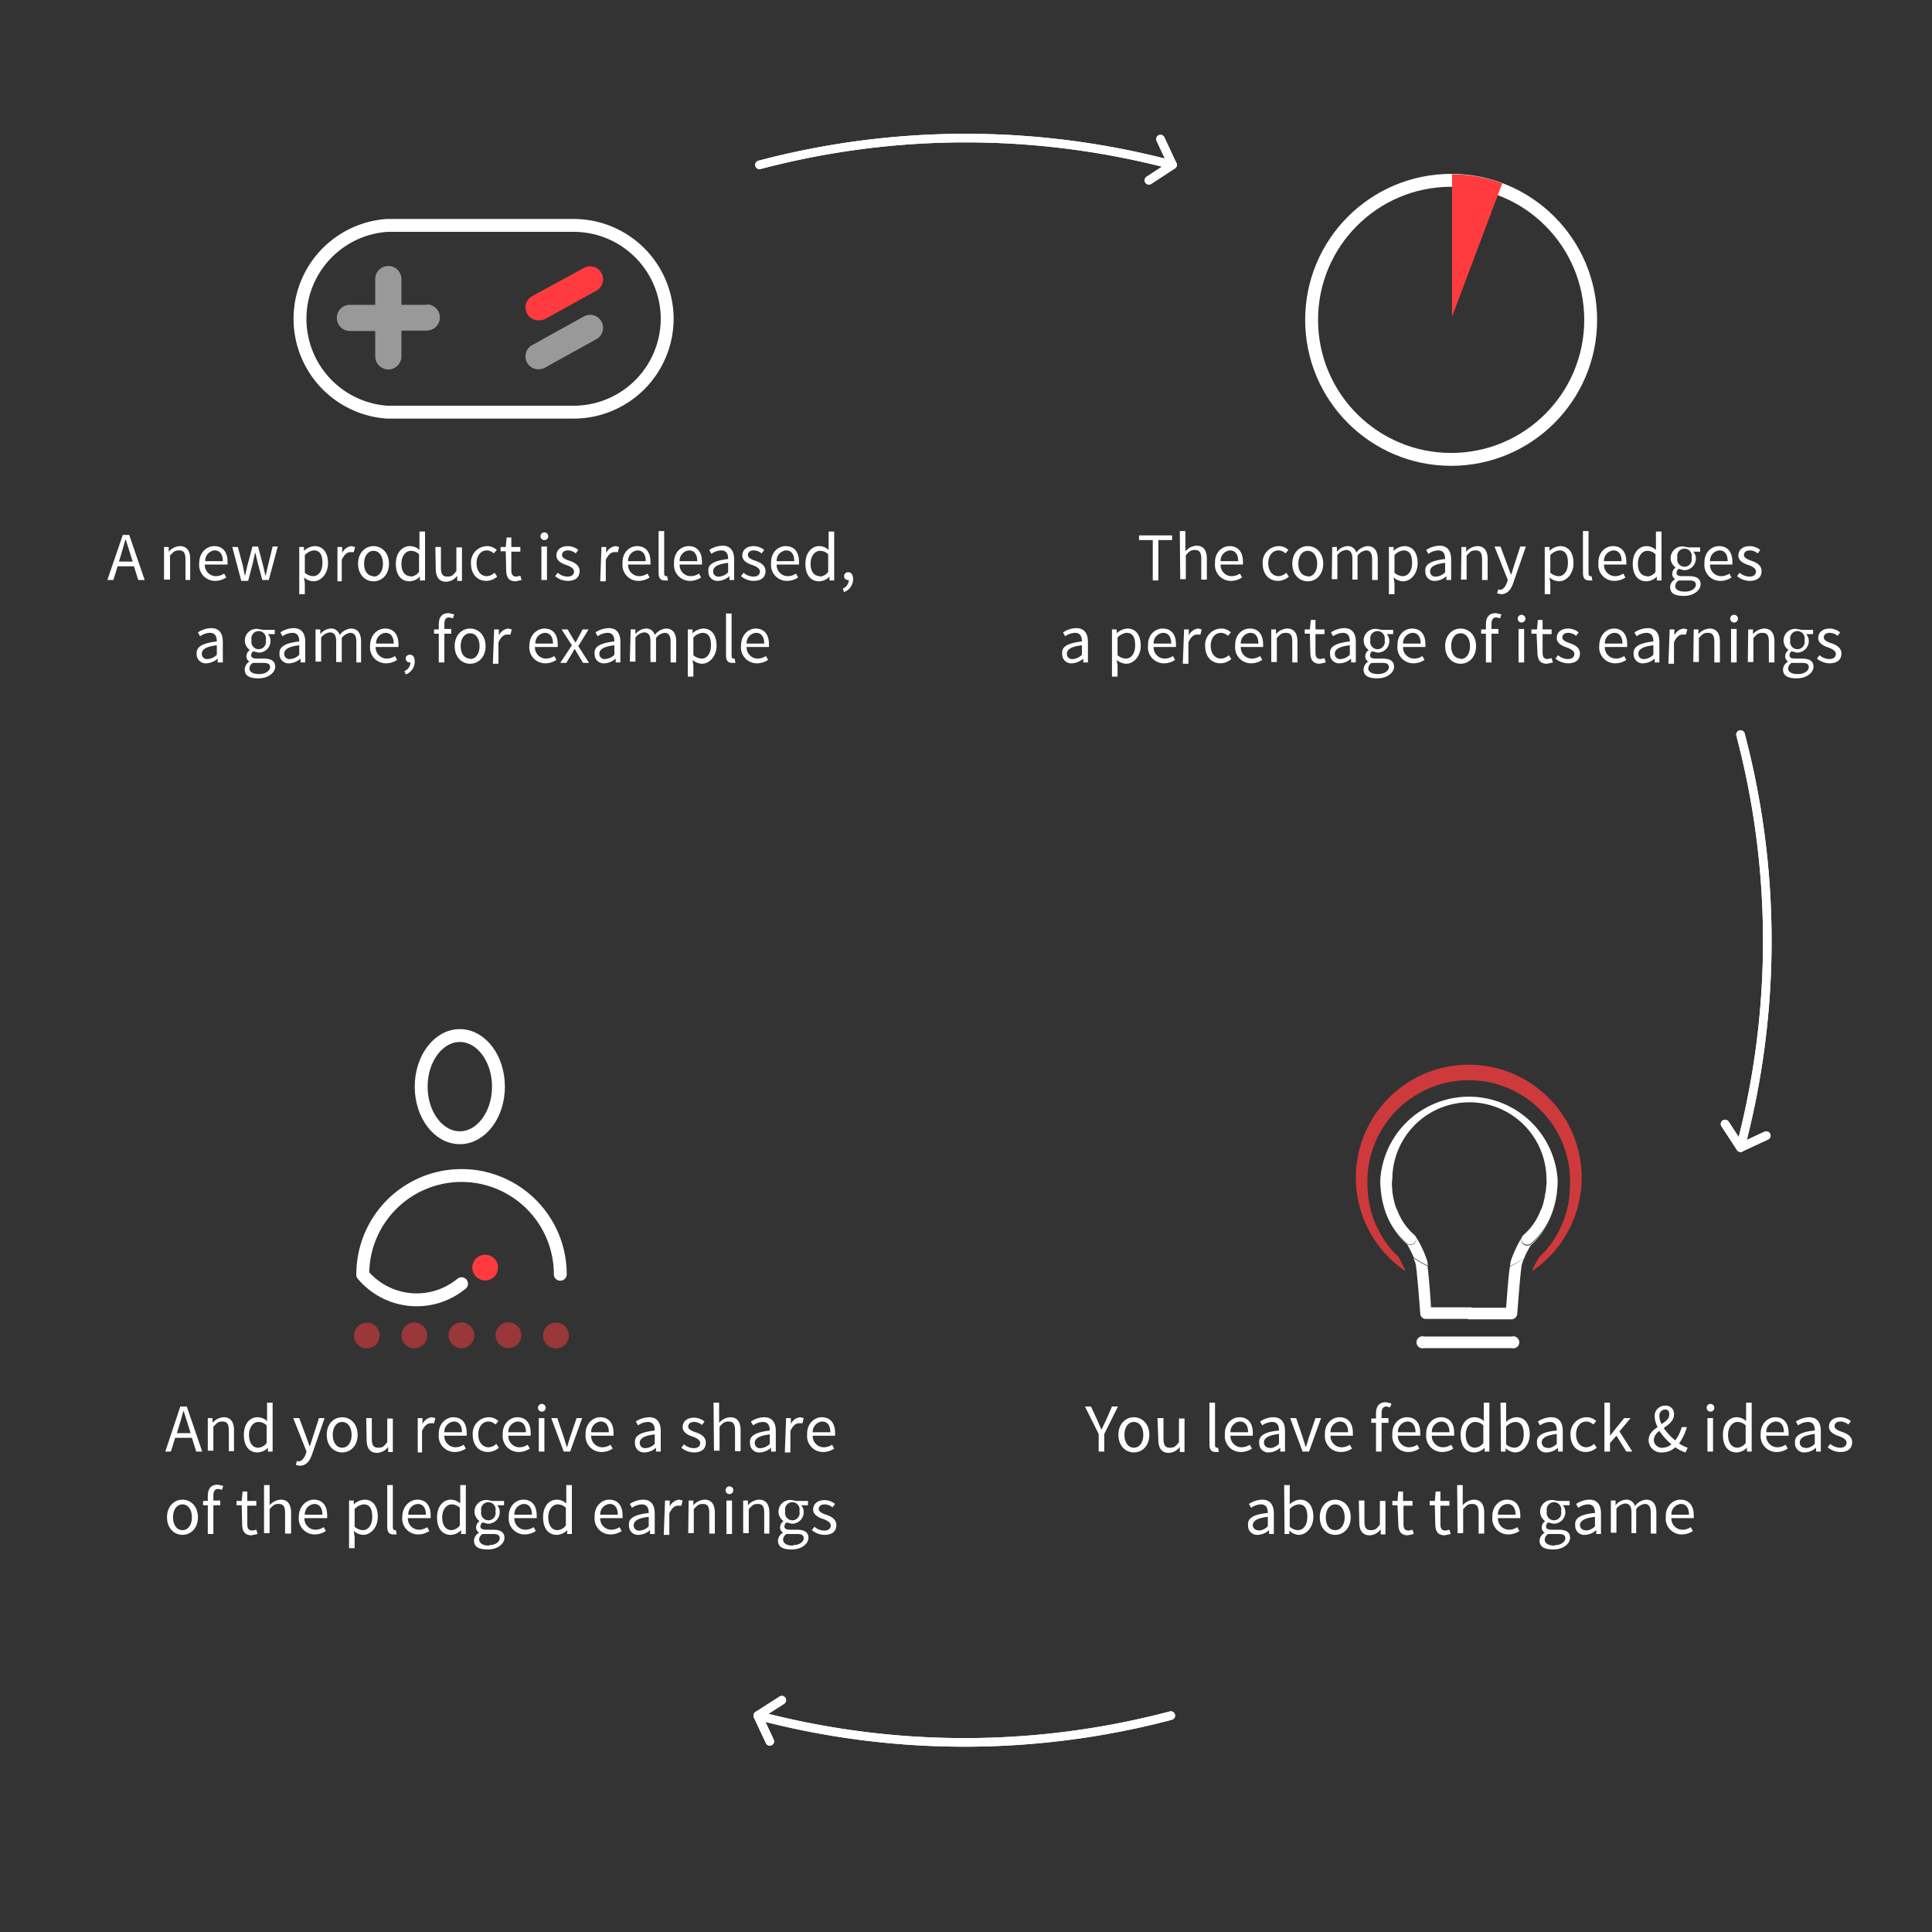 <svg xmlns="http://www.w3.org/2000/svg" viewBox="0 0 450 450"><rect x="0" y="0" width="450" height="450" fill="#333333" stroke="none"/><defs><style>.a,.b,.f,.i,.j{fill:none;stroke:#fff;}.a,.b,.i{stroke-miterlimit:10;}.a,.f{stroke-width:2px;}.b,.i,.j{stroke-width:3px;}.c,.g{fill:#ff3b3f;}.d,.h{opacity:0.5;}.e,.h{fill:#fff;}.f,.i,.j{stroke-linecap:round;}.f,.j{stroke-linejoin:round;}.g{opacity:0.76;}</style></defs><title>how_it_works_new</title><path class="a" d="M155.4,74.2A21.8,21.8,0,0,1,133.7,96H90.2a21.8,21.8,0,0,1,0-43.5h43.5A21.8,21.8,0,0,1,155.4,74.2Z"/><path class="a" d="M155.4,74.2A21.8,21.8,0,0,1,133.7,96H90.2a21.8,21.8,0,0,1,0-43.5h43.5A21.8,21.8,0,0,1,155.4,74.2Z"/><path class="a" d="M155.4,74.2A21.8,21.8,0,0,1,133.7,96H90.2a21.8,21.8,0,0,1,0-43.5h43.5A21.8,21.8,0,0,1,155.4,74.2Z"/><path class="b" d="M155.4,74.2A21.8,21.8,0,0,1,133.7,96H90.2a21.8,21.8,0,0,1,0-43.5h43.5A21.8,21.8,0,0,1,155.4,74.2Z"/><path class="c" d="M125.6,74.6a3,3,0,0,1-1.5-5.7L136,62.4a3,3,0,0,1,2.9,5.3L127,74.3A3,3,0,0,1,125.6,74.6Z"/><g class="d"><path class="e" d="M125.6,86a3,3,0,0,1-1.5-5.7L136,73.7a3,3,0,0,1,2.9,5.3L127,85.6A3,3,0,0,1,125.6,86Z"/></g><path class="e" d="M31.2,131.9H27.4l-1,3.2H25l3.6-10.5h1.5l3.6,10.5H32.2Zm-.3-1.1-.5-1.6c-.4-1.2-.7-2.3-1.1-3.5h-.1c-.3,1.2-.7,2.4-1,3.5l-.5,1.6Z"/><path class="e" d="M38.2,127.4h1.1v1.1h0a3.7,3.7,0,0,1,2.6-1.3c1.6,0,2.4,1.1,2.4,3v4.9H43.2v-4.8c0-1.5-.4-2.1-1.5-2.1s-1.3.4-2.1,1.2v5.6H38.2Z"/><path class="e" d="M49.9,127.2c2,0,3.1,1.4,3.1,3.6a4.6,4.6,0,0,1,0,.7H47.7a2.6,2.6,0,0,0,2.6,2.7,3.5,3.5,0,0,0,1.9-.6l.5.9a4.6,4.6,0,0,1-2.6.8,3.7,3.7,0,0,1-3.7-4.1C46.4,128.7,48.1,127.2,49.9,127.2Zm2,3.5c0-1.6-.7-2.5-1.9-2.5a2.4,2.4,0,0,0-2.2,2.5Z"/><path class="e" d="M54.1,127.4h1.3l1.2,4.5L57,134h.1l.5-2.2,1.2-4.5h1.3l1.2,4.5.5,2.2h.1l.5-2.2,1.1-4.5h1.2l-2.1,7.8H61.1L60,131l-.5-2.2h-.1c-.2.8-.3,1.5-.5,2.3l-1.1,4.2H56.2Z"/><path class="e" d="M71,135.8v2.6H69.7V127.4h1.1v.9h0a4,4,0,0,1,2.5-1.1c2,0,3.1,1.6,3.1,4s-1.6,4.2-3.4,4.2a3.6,3.6,0,0,1-2.2-.9Zm1.9-1.6c1.3,0,2.2-1.2,2.2-3.1s-.6-2.9-2-2.9a3.3,3.3,0,0,0-2.1,1.1v4.1A3.1,3.1,0,0,0,72.9,134.2Z"/><path class="e" d="M78.6,127.4h1.1v1.4h0a2.7,2.7,0,0,1,2.2-1.6l.8.2-.3,1.2h-.8c-.7,0-1.4.5-2,1.8v5H78.6Z"/><path class="e" d="M87,127.2c1.9,0,3.6,1.5,3.6,4.1s-1.7,4.1-3.6,4.1-3.6-1.5-3.6-4.1S85.1,127.2,87,127.2Zm0,7.1c1.3,0,2.2-1.2,2.2-3s-.9-3-2.2-3-2.2,1.2-2.2,3S85.7,134.2,87,134.2Z"/><path class="e" d="M95.5,127.2a3.2,3.2,0,0,1,2.2.9v-4.3h1.3v11.4H97.8v-.9h0a3.5,3.5,0,0,1-2.4,1.1c-2,0-3.2-1.5-3.2-4.1S93.7,127.2,95.5,127.2Zm.1,7.1a2.6,2.6,0,0,0,2-1.1v-4.1a2.7,2.7,0,0,0-1.9-.8c-1.2,0-2.2,1.2-2.2,3S94.3,134.2,95.6,134.2Z"/><path class="e" d="M101.4,127.4h1.3v4.8c0,1.5.4,2.1,1.5,2.1s1.4-.4,2.1-1.3v-5.5h1.3v7.8h-1.1v-1.2h0a3.3,3.3,0,0,1-2.6,1.4c-1.6,0-2.4-1.1-2.4-3Z"/><path class="e" d="M113.4,127.2a3.2,3.2,0,0,1,2.3.9l-.7.8a2.4,2.4,0,0,0-1.6-.7c-1.4,0-2.4,1.2-2.4,3s1,3,2.4,3a2.8,2.8,0,0,0,1.8-.8l.6.9a3.9,3.9,0,0,1-2.5,1c-2.1,0-3.6-1.5-3.6-4.1A3.8,3.8,0,0,1,113.4,127.2Z"/><path class="e" d="M117.8,128.4h-1.2v-1h1.2l.2-2.2h1.1v2.2h2.1v1.1h-2.1v4.3c0,1,.3,1.5,1.2,1.5l.9-.2.3,1-1.4.3c-1.7,0-2.2-1.1-2.2-2.6Z"/><path class="e" d="M125.9,124.9a.9.9,0,0,1,1.8,0,.9.9,0,0,1-1.8,0Zm.2,2.4h1.3v7.8h-1.3Z"/><path class="e" d="M129.9,133.4a3.5,3.5,0,0,0,2.3.9c1,0,1.5-.5,1.5-1.2s-.9-1.2-1.8-1.5-2.3-.9-2.3-2.2,1-2.2,2.7-2.2a3.9,3.9,0,0,1,2.4.9l-.6.8a2.9,2.9,0,0,0-1.8-.7c-1,0-1.4.5-1.4,1.1s.8,1,1.7,1.3,2.4.9,2.4,2.4-1,2.3-2.8,2.3a4.7,4.7,0,0,1-2.9-1.1Z"/><path class="e" d="M140.1,127.4h1.1v1.4h0a2.7,2.7,0,0,1,2.2-1.6l.8.2-.3,1.2h-.8c-.7,0-1.4.5-2,1.8v5h-1.3Z"/><path class="e" d="M148.4,127.2c2,0,3.1,1.4,3.1,3.6a4.6,4.6,0,0,1,0,.7h-5.2a2.6,2.6,0,0,0,2.6,2.7,3.5,3.5,0,0,0,1.9-.6l.5.9a4.6,4.6,0,0,1-2.6.8,3.7,3.7,0,0,1-3.7-4.1C144.9,128.7,146.6,127.2,148.4,127.2Zm2,3.5c0-1.6-.7-2.5-1.9-2.5a2.4,2.4,0,0,0-2.2,2.5Z"/><path class="e" d="M153.4,123.7h1.3v9.9c0,.4.2.6.4.6h.3l.2,1h-.8c-1,0-1.4-.6-1.4-1.8Z"/><path class="e" d="M160.4,127.2c2,0,3.1,1.4,3.1,3.6a4.6,4.6,0,0,1,0,.7h-5.2a2.6,2.6,0,0,0,2.6,2.7,3.5,3.5,0,0,0,1.9-.6l.5.9a4.6,4.6,0,0,1-2.6.8,3.7,3.7,0,0,1-3.7-4.1C156.9,128.7,158.6,127.2,160.4,127.2Zm2,3.5c0-1.6-.7-2.5-1.9-2.5a2.4,2.4,0,0,0-2.2,2.5Z"/><path class="e" d="M169.6,130.2c0-1-.3-2-1.6-2a4.2,4.2,0,0,0-2.3.8l-.5-.9a5.8,5.8,0,0,1,3.1-1c1.9,0,2.7,1.3,2.7,3.2v4.8h-1.1v-.9h0a4.2,4.2,0,0,1-2.6,1.1,2.1,2.1,0,0,1-2.3-2.2C164.8,131.4,166.3,130.6,169.6,130.2Zm-2.1,4.1a3.2,3.2,0,0,0,2.1-1v-2.2c-2.6.3-3.5,1-3.5,2A1.2,1.2,0,0,0,167.5,134.3Z"/><path class="e" d="M173.2,133.4a3.5,3.5,0,0,0,2.3.9c1,0,1.5-.5,1.5-1.2s-.9-1.2-1.8-1.5-2.3-.9-2.3-2.2,1-2.2,2.7-2.2a3.9,3.9,0,0,1,2.4.9l-.6.8a2.9,2.9,0,0,0-1.8-.7c-1,0-1.4.5-1.4,1.1s.8,1,1.7,1.3,2.4.9,2.4,2.4-1,2.3-2.8,2.3a4.7,4.7,0,0,1-2.9-1.1Z"/><path class="e" d="M183,127.2c2,0,3.1,1.4,3.1,3.6a4.6,4.6,0,0,1,0,.7h-5.2a2.6,2.6,0,0,0,2.6,2.7,3.5,3.5,0,0,0,1.9-.6l.5.9a4.6,4.6,0,0,1-2.6.8,3.7,3.7,0,0,1-3.7-4.1C179.5,128.7,181.2,127.2,183,127.2Zm2,3.5c0-1.6-.7-2.5-1.9-2.5a2.4,2.4,0,0,0-2.2,2.5Z"/><path class="e" d="M190.8,127.2a3.2,3.2,0,0,1,2.2.9v-4.3h1.3v11.4h-1.1v-.9h0a3.5,3.5,0,0,1-2.4,1.1c-2,0-3.2-1.5-3.2-4.1S189.1,127.2,190.8,127.2Zm.1,7.1a2.6,2.6,0,0,0,2-1.1v-4.1a2.7,2.7,0,0,0-1.9-.8c-1.2,0-2.2,1.2-2.2,3S189.6,134.2,191,134.2Z"/><path class="e" d="M196.3,137.1a2.2,2.2,0,0,0,1.4-2h-.2a.9.9,0,0,1-.9-.9.9.9,0,0,1,1-.9c.7,0,1.1.6,1.1,1.6a3.2,3.2,0,0,1-2.1,3Z"/><path class="e" d="M50.5,149.4c0-1-.3-2-1.6-2a4.2,4.2,0,0,0-2.3.8l-.5-.9a5.8,5.8,0,0,1,3.1-1c1.9,0,2.7,1.3,2.7,3.2v4.8H50.7v-.9h0a4.2,4.2,0,0,1-2.6,1.1,2.1,2.1,0,0,1-2.3-2.2C45.7,150.6,47.2,149.8,50.5,149.4Zm-2.1,4.1a3.2,3.2,0,0,0,2.1-1v-2.2c-2.6.3-3.5,1-3.5,2A1.2,1.2,0,0,0,48.4,153.5Z"/><path class="e" d="M58.1,154.1h0a1.4,1.4,0,0,1-.7-1.3,1.8,1.8,0,0,1,.8-1.4h0a2.7,2.7,0,0,1,1.9-4.9l1.1.2H64v1H62.4a2.3,2.3,0,0,1,.6,1.6,2.7,2.7,0,0,1-2.8,2.7l-1.2-.3a1.2,1.2,0,0,0-.5.9c0,.5.3.8,1.4.8h1.5c1.8,0,2.7.6,2.7,1.9s-1.5,2.7-3.9,2.7-3.2-.8-3.2-2.1A2.2,2.2,0,0,1,58.1,154.1Zm2.3,2.9c1.5,0,2.5-.8,2.5-1.6s-.6-1-1.6-1H58.9a1.6,1.6,0,0,0-.8,1.3C58.1,156.5,58.9,157,60.4,157Zm1.5-7.9a1.7,1.7,0,1,0-3.3,0,1.7,1.7,0,1,0,3.3,0Z"/><path class="e" d="M69.7,149.4c0-1-.3-2-1.6-2a4.2,4.2,0,0,0-2.3.8l-.5-.9a5.8,5.8,0,0,1,3.1-1c1.9,0,2.7,1.3,2.7,3.2v4.8H70v-.9h0a4.2,4.2,0,0,1-2.6,1.1,2.1,2.1,0,0,1-2.3-2.2C65,150.6,66.4,149.8,69.7,149.4Zm-2.1,4.1a3.2,3.2,0,0,0,2.1-1v-2.2c-2.6.3-3.5,1-3.5,2A1.2,1.2,0,0,0,67.6,153.5Z"/><path class="e" d="M73.5,146.6h1.1v1.1h0a3.4,3.4,0,0,1,2.4-1.3,2,2,0,0,1,2.1,1.5,3.7,3.7,0,0,1,2.6-1.5c1.6,0,2.4,1.1,2.4,3v4.9H83v-4.8c0-1.5-.5-2.1-1.4-2.1a2.9,2.9,0,0,0-2,1.2v5.6H78.3v-4.8c0-1.5-.5-2.1-1.5-2.1a2.9,2.9,0,0,0-2,1.2v5.6H73.5Z"/><path class="e" d="M89.7,146.4c2,0,3.1,1.4,3.1,3.6a4.6,4.6,0,0,1,0,.7H87.5a2.6,2.6,0,0,0,2.6,2.7,3.5,3.5,0,0,0,1.9-.6l.5.9a4.6,4.6,0,0,1-2.6.8,3.7,3.7,0,0,1-3.7-4.1C86.2,147.9,87.9,146.4,89.7,146.4Zm2,3.5c0-1.6-.7-2.5-1.9-2.5a2.4,2.4,0,0,0-2.2,2.5Z"/><path class="e" d="M94.2,156.3a2.2,2.2,0,0,0,1.4-2h-.2a.9.9,0,0,1-.9-.9.9.9,0,0,1,1-.9c.7,0,1.1.6,1.1,1.6a3.2,3.2,0,0,1-2.1,3Z"/><path class="e" d="M105.5,144l-.9-.2c-.7,0-1.1.5-1.1,1.5v1.2h1.6v1.1h-1.6v6.7h-1.3v-6.7h-1.1v-1h1.1v-1.2c0-1.6.7-2.6,2.3-2.6l1.3.3Z"/><path class="e" d="M109.5,146.4c1.9,0,3.6,1.5,3.6,4.1s-1.7,4.1-3.6,4.1-3.6-1.5-3.6-4.1S107.6,146.4,109.5,146.4Zm0,7.1c1.3,0,2.2-1.2,2.2-3s-.9-3-2.2-3-2.2,1.2-2.2,3S108.2,153.4,109.5,153.4Z"/><path class="e" d="M115.1,146.6h1.1V148h0a2.7,2.7,0,0,1,2.2-1.6l.8.2-.3,1.2h-.8c-.7,0-1.4.5-2,1.8v5h-1.3Z"/><path class="e" d="M126.8,146.4c2,0,3.1,1.4,3.1,3.6a4.6,4.6,0,0,1,0,.7h-5.3a2.6,2.6,0,0,0,2.6,2.7,3.5,3.5,0,0,0,1.9-.6l.5.9a4.6,4.6,0,0,1-2.6.8,3.7,3.7,0,0,1-3.7-4.1C123.3,147.9,125.1,146.4,126.8,146.4Zm2,3.5c0-1.6-.7-2.5-1.9-2.5a2.4,2.4,0,0,0-2.2,2.5Z"/><path class="e" d="M133.2,150.3l-2.4-3.7h1.4l1,1.7.8,1.3h.1l.7-1.3.9-1.7h1.4l-2.4,3.9,2.5,3.9h-1.4l-1.1-1.8-.8-1.4h-.1l-.8,1.4-1.1,1.8h-1.4Z"/><path class="e" d="M143.1,149.4c0-1-.3-2-1.6-2a4.2,4.2,0,0,0-2.3.8l-.5-.9a5.8,5.8,0,0,1,3.1-1c1.9,0,2.7,1.3,2.7,3.2v4.8h-1.1v-.9h0a4.2,4.2,0,0,1-2.6,1.1,2.1,2.1,0,0,1-2.3-2.2C138.3,150.6,139.8,149.8,143.1,149.4Zm-2.1,4.1a3.2,3.2,0,0,0,2.1-1v-2.2c-2.6.3-3.5,1-3.5,2A1.2,1.2,0,0,0,141,153.5Z"/><path class="e" d="M146.9,146.6H148v1.1h0a3.4,3.4,0,0,1,2.4-1.3,2,2,0,0,1,2.1,1.5,3.7,3.7,0,0,1,2.6-1.5c1.6,0,2.4,1.1,2.4,3v4.9h-1.3v-4.8c0-1.5-.5-2.1-1.4-2.1a2.9,2.9,0,0,0-2,1.2v5.6h-1.3v-4.8c0-1.5-.5-2.1-1.5-2.1a2.9,2.9,0,0,0-2,1.2v5.6h-1.3Z"/><path class="e" d="M161.5,155v2.6h-1.3V146.6h1.1v.9h0a4,4,0,0,1,2.5-1.1c2,0,3.1,1.6,3.1,4s-1.6,4.2-3.4,4.2a3.6,3.6,0,0,1-2.2-.9Zm1.9-1.6c1.3,0,2.2-1.2,2.2-3.1s-.6-2.9-2-2.9a3.3,3.3,0,0,0-2.1,1.1v4.1A3.1,3.1,0,0,0,163.4,153.4Z"/><path class="e" d="M169.1,142.9h1.3v9.9c0,.4.2.6.4.6h.3l.2,1h-.8c-1,0-1.4-.6-1.4-1.8Z"/><path class="e" d="M176,146.4c2,0,3.1,1.4,3.1,3.6a4.6,4.6,0,0,1,0,.7h-5.2a2.6,2.6,0,0,0,2.6,2.7,3.5,3.5,0,0,0,1.9-.6l.5.9a4.6,4.6,0,0,1-2.6.8,3.7,3.7,0,0,1-3.7-4.1C172.6,147.9,174.3,146.4,176,146.4Zm2,3.5c0-1.6-.7-2.5-1.9-2.5a2.4,2.4,0,0,0-2.2,2.5Z"/><path class="e" d="M268.5,125.8h-3.2v-1.1H273v1.1h-3.2v9.4h-1.3Z"/><path class="e" d="M274.8,123.7h1.3v4.7a3.7,3.7,0,0,1,2.6-1.3c1.6,0,2.4,1.1,2.4,3v4.9h-1.3v-4.8c0-1.5-.4-2.1-1.5-2.1s-1.3.4-2.1,1.2v5.6h-1.3Z"/><path class="e" d="M286.4,127.2c2,0,3.1,1.4,3.1,3.6a4.6,4.6,0,0,1,0,.7h-5.2a2.6,2.6,0,0,0,2.6,2.7,3.5,3.5,0,0,0,1.9-.6l.5.9a4.6,4.6,0,0,1-2.6.8,3.7,3.7,0,0,1-3.7-4.1C282.9,128.7,284.6,127.2,286.4,127.2Zm2,3.5c0-1.6-.7-2.5-1.9-2.5a2.4,2.4,0,0,0-2.2,2.5Z"/><path class="e" d="M297.8,127.2a3.2,3.2,0,0,1,2.3.9l-.7.8a2.3,2.3,0,0,0-1.6-.7c-1.4,0-2.4,1.2-2.4,3s1,3,2.4,3a2.8,2.8,0,0,0,1.8-.8l.6.9a3.9,3.9,0,0,1-2.5,1c-2.1,0-3.6-1.5-3.6-4.1A3.8,3.8,0,0,1,297.8,127.2Z"/><path class="e" d="M304.6,127.2c1.9,0,3.6,1.5,3.6,4.1s-1.7,4.1-3.6,4.1-3.6-1.5-3.6-4.1S302.7,127.2,304.6,127.2Zm0,7.1c1.3,0,2.2-1.2,2.2-3s-.9-3-2.2-3-2.2,1.2-2.2,3S303.3,134.2,304.6,134.2Z"/><path class="e" d="M310.3,127.4h1.1v1.1h0a3.4,3.4,0,0,1,2.4-1.3,2,2,0,0,1,2.1,1.5,3.7,3.7,0,0,1,2.6-1.5c1.6,0,2.4,1.1,2.4,3v4.9h-1.3v-4.8c0-1.5-.5-2.1-1.4-2.1a2.9,2.9,0,0,0-2,1.2v5.6H315v-4.8c0-1.5-.5-2.1-1.5-2.1a2.9,2.9,0,0,0-2,1.2v5.6h-1.3Z"/><path class="e" d="M324.8,135.8v2.6h-1.3V127.4h1.1v.9h0a4,4,0,0,1,2.5-1.1c2,0,3.1,1.6,3.1,4s-1.6,4.2-3.4,4.2a3.6,3.6,0,0,1-2.2-.9Zm1.9-1.6c1.3,0,2.2-1.2,2.2-3.1s-.6-2.9-2-2.9a3.3,3.3,0,0,0-2.1,1.1v4.1A3.1,3.1,0,0,0,326.7,134.2Z"/><path class="e" d="M336.6,130.2c0-1-.3-2-1.6-2a4.2,4.2,0,0,0-2.3.8l-.5-.9a5.8,5.8,0,0,1,3.1-1c1.9,0,2.7,1.3,2.7,3.2v4.8h-1.1v-.9h0a4.2,4.2,0,0,1-2.6,1.1,2.1,2.1,0,0,1-2.3-2.2C331.8,131.4,333.3,130.6,336.6,130.2Zm-2.1,4.1a3.2,3.2,0,0,0,2.1-1v-2.2c-2.6.3-3.5,1-3.5,2A1.2,1.2,0,0,0,334.5,134.3Z"/><path class="e" d="M340.4,127.4h1.1v1.1h0a3.7,3.7,0,0,1,2.6-1.3c1.6,0,2.4,1.1,2.4,3v4.9h-1.3v-4.8c0-1.5-.4-2.1-1.5-2.1s-1.3.4-2.1,1.2v5.6h-1.3Z"/><path class="e" d="M349.2,137.4c.9,0,1.4-.7,1.8-1.7l.2-.6-3.1-7.8h1.4l1.6,4.3.8,2.2h.1l.7-2.2,1.4-4.3h1.3l-2.9,8.4c-.5,1.5-1.3,2.7-2.9,2.7l-.9-.2.3-1Z"/><path class="e" d="M361.1,135.8v2.6h-1.3V127.4h1.1v.9h0a4,4,0,0,1,2.5-1.1c2,0,3.1,1.6,3.1,4s-1.6,4.2-3.4,4.2a3.6,3.6,0,0,1-2.2-.9Zm1.9-1.6c1.3,0,2.2-1.2,2.2-3.1s-.6-2.9-2-2.9a3.3,3.3,0,0,0-2.1,1.1v4.1A3.1,3.1,0,0,0,363.1,134.2Z"/><path class="e" d="M368.7,123.7H370v9.9c0,.4.2.6.4.6h.3l.2,1h-.8c-1,0-1.4-.6-1.4-1.8Z"/><path class="e" d="M375.7,127.2c2,0,3.1,1.4,3.1,3.6a4.6,4.6,0,0,1,0,.7h-5.2a2.6,2.6,0,0,0,2.6,2.7,3.5,3.5,0,0,0,1.9-.6l.5.9a4.6,4.6,0,0,1-2.6.8,3.7,3.7,0,0,1-3.7-4.1C372.2,128.7,373.9,127.2,375.7,127.2Zm2,3.5c0-1.6-.7-2.5-1.9-2.5a2.4,2.4,0,0,0-2.2,2.5Z"/><path class="e" d="M383.5,127.2a3.2,3.2,0,0,1,2.2.9v-4.3H387v11.4h-1.1v-.9h0a3.5,3.5,0,0,1-2.4,1.1c-2,0-3.2-1.5-3.2-4.1S381.8,127.2,383.5,127.2Zm.1,7.1a2.6,2.6,0,0,0,2-1.1v-4.1a2.7,2.7,0,0,0-1.9-.8c-1.2,0-2.2,1.2-2.2,3S382.3,134.2,383.7,134.2Z"/><path class="e" d="M390.2,134.9h0a1.4,1.4,0,0,1-.7-1.3,1.8,1.8,0,0,1,.8-1.4h0a2.7,2.7,0,0,1,1.9-4.9l1.1.2H396v1h-1.6a2.3,2.3,0,0,1,.6,1.6,2.7,2.7,0,0,1-2.8,2.7l-1.2-.3a1.2,1.2,0,0,0-.5.9c0,.5.3.8,1.4.8h1.5c1.8,0,2.7.6,2.7,1.9s-1.5,2.7-3.9,2.7-3.2-.8-3.2-2.1A2.2,2.2,0,0,1,390.2,134.9Zm2.3,2.9c1.5,0,2.5-.8,2.5-1.6s-.6-1-1.6-1H391a1.6,1.6,0,0,0-.8,1.3C390.2,137.3,391,137.8,392.4,137.8Zm1.5-7.9a1.7,1.7,0,1,0-3.3,0,1.7,1.7,0,1,0,3.3,0Z"/><path class="e" d="M400.4,127.2c2,0,3.1,1.4,3.1,3.6a4.6,4.6,0,0,1,0,.7h-5.2a2.6,2.6,0,0,0,2.6,2.7,3.5,3.5,0,0,0,1.9-.6l.5.9a4.6,4.6,0,0,1-2.6.8,3.7,3.7,0,0,1-3.7-4.1C396.9,128.7,398.6,127.2,400.4,127.2Zm2,3.5c0-1.6-.7-2.5-1.9-2.5a2.4,2.4,0,0,0-2.2,2.5Z"/><path class="e" d="M405.2,133.4a3.5,3.5,0,0,0,2.3.9c1,0,1.5-.5,1.5-1.2s-.9-1.2-1.8-1.5-2.3-.9-2.3-2.2,1-2.2,2.7-2.2a3.9,3.9,0,0,1,2.4.9l-.6.8a2.9,2.9,0,0,0-1.8-.7c-1,0-1.4.5-1.4,1.1s.8,1,1.7,1.3,2.4.9,2.4,2.4-1,2.3-2.8,2.3a4.7,4.7,0,0,1-2.9-1.1Z"/><path class="e" d="M252,149.4c0-1-.3-2-1.6-2a4.2,4.2,0,0,0-2.3.8l-.5-.9a5.8,5.8,0,0,1,3.1-1c1.9,0,2.7,1.3,2.7,3.2v4.8h-1.1v-.9h0a4.2,4.2,0,0,1-2.6,1.1,2.1,2.1,0,0,1-2.3-2.2C247.2,150.6,248.7,149.8,252,149.4Zm-2.1,4.1a3.2,3.2,0,0,0,2.1-1v-2.2c-2.6.3-3.5,1-3.5,2A1.2,1.2,0,0,0,249.9,153.5Z"/><path class="e" d="M260.3,155v2.6H259V146.6h1.1v.9h0a4,4,0,0,1,2.5-1.1c2,0,3.1,1.6,3.1,4s-1.6,4.2-3.4,4.2a3.6,3.6,0,0,1-2.2-.9Zm1.9-1.6c1.3,0,2.2-1.2,2.2-3.1s-.6-2.9-2-2.9a3.3,3.3,0,0,0-2.1,1.1v4.1A3.1,3.1,0,0,0,262.2,153.4Z"/><path class="e" d="M270.8,146.4c2,0,3.1,1.4,3.1,3.6a4.6,4.6,0,0,1,0,.7h-5.2a2.6,2.6,0,0,0,2.6,2.7,3.5,3.5,0,0,0,1.9-.6l.5.9a4.6,4.6,0,0,1-2.6.8,3.7,3.7,0,0,1-3.7-4.1C267.3,147.9,269,146.4,270.8,146.4Zm2,3.5c0-1.6-.7-2.5-1.9-2.5a2.4,2.4,0,0,0-2.2,2.5Z"/><path class="e" d="M275.8,146.6h1.1V148h0a2.7,2.7,0,0,1,2.2-1.6l.8.2-.3,1.2h-.8c-.7,0-1.4.5-2,1.8v5h-1.3Z"/><path class="e" d="M284.4,146.4a3.2,3.2,0,0,1,2.3.9l-.7.8a2.4,2.4,0,0,0-1.6-.7c-1.4,0-2.4,1.2-2.4,3s1,3,2.4,3a2.8,2.8,0,0,0,1.8-.8l.6.9a3.9,3.9,0,0,1-2.5,1c-2.1,0-3.6-1.5-3.6-4.1A3.8,3.8,0,0,1,284.4,146.4Z"/><path class="e" d="M291.1,146.4c2,0,3.1,1.4,3.1,3.6a4.6,4.6,0,0,1,0,.7h-5.2a2.6,2.6,0,0,0,2.6,2.7,3.5,3.5,0,0,0,1.9-.6l.5.9a4.6,4.6,0,0,1-2.6.8,3.7,3.7,0,0,1-3.7-4.1C287.6,147.9,289.3,146.4,291.1,146.4Zm2,3.5c0-1.6-.7-2.5-1.9-2.5a2.4,2.4,0,0,0-2.2,2.5Z"/><path class="e" d="M296.1,146.6h1.1v1.1h0a3.7,3.7,0,0,1,2.6-1.3c1.6,0,2.4,1.1,2.4,3v4.9H301v-4.8c0-1.5-.4-2.1-1.5-2.1s-1.3.4-2.1,1.2v5.6h-1.3Z"/><path class="e" d="M305.1,147.6h-1.2v-1h1.2l.2-2.2h1.1v2.2h2.1v1.1h-2.1V152c0,1,.3,1.5,1.2,1.5l.9-.2.3,1-1.4.3c-1.7,0-2.2-1.1-2.2-2.6Z"/><path class="e" d="M314.4,149.4c0-1-.3-2-1.6-2a4.2,4.2,0,0,0-2.3.8l-.5-.9a5.8,5.8,0,0,1,3.1-1c1.9,0,2.7,1.3,2.7,3.2v4.8h-1.1v-.9h0a4.2,4.2,0,0,1-2.6,1.1,2.1,2.1,0,0,1-2.3-2.2C309.6,150.6,311.1,149.8,314.4,149.4Zm-2.1,4.1a3.2,3.2,0,0,0,2.1-1v-2.2c-2.6.3-3.5,1-3.5,2A1.2,1.2,0,0,0,312.3,153.5Z"/><path class="e" d="M318.7,154.1h0a1.4,1.4,0,0,1-.7-1.3,1.8,1.8,0,0,1,.8-1.4h0a2.7,2.7,0,0,1,1.9-4.9l1.1.2h2.7v1H323a2.3,2.3,0,0,1,.6,1.6,2.7,2.7,0,0,1-2.8,2.7l-1.2-.3a1.2,1.2,0,0,0-.5.9c0,.5.3.8,1.4.8H322c1.8,0,2.7.6,2.7,1.9s-1.5,2.7-3.9,2.7-3.2-.8-3.2-2.1A2.2,2.2,0,0,1,318.7,154.1ZM321,157c1.5,0,2.5-.8,2.5-1.6s-.6-1-1.6-1h-2.4a1.6,1.6,0,0,0-.8,1.3C318.7,156.5,319.6,157,321,157Zm1.5-7.9a1.7,1.7,0,1,0-3.3,0,1.7,1.7,0,1,0,3.3,0Z"/><path class="e" d="M328.9,146.4c2,0,3.1,1.4,3.1,3.6a4.6,4.6,0,0,1,0,.7h-5.2a2.6,2.6,0,0,0,2.6,2.7,3.5,3.5,0,0,0,1.9-.6l.5.9a4.6,4.6,0,0,1-2.6.8,3.7,3.7,0,0,1-3.7-4.1C325.4,147.9,327.1,146.4,328.9,146.4Zm2,3.5c0-1.6-.7-2.5-1.9-2.5a2.4,2.4,0,0,0-2.2,2.5Z"/><path class="e" d="M340.2,146.4c1.9,0,3.6,1.5,3.6,4.1s-1.7,4.1-3.6,4.1-3.6-1.5-3.6-4.1S338.3,146.4,340.2,146.4Zm0,7.1c1.3,0,2.2-1.2,2.2-3s-.9-3-2.2-3-2.2,1.2-2.2,3S338.9,153.4,340.2,153.4Z"/><path class="e" d="M349.4,144l-.9-.2c-.7,0-1.1.5-1.1,1.5v1.2H349v1.1h-1.6v6.7h-1.3v-6.7H345v-1h1.1v-1.2c0-1.6.7-2.6,2.3-2.6l1.3.3Z"/><path class="e" d="M353.5,144.1a.9.9,0,0,1,1.8,0,.9.9,0,0,1-1.8,0Zm.2,2.4h1.3v7.8h-1.3Z"/><path class="e" d="M357.9,147.6h-1.2v-1H358l.2-2.2h1.1v2.2h2.1v1.1h-2.1V152c0,1,.3,1.5,1.2,1.5l.9-.2.3,1-1.4.3c-1.7,0-2.2-1.1-2.2-2.6Z"/><path class="e" d="M362.9,152.6a3.5,3.5,0,0,0,2.3.9c1,0,1.5-.5,1.5-1.2s-.9-1.2-1.8-1.5-2.3-.9-2.3-2.2,1-2.2,2.7-2.2a3.9,3.9,0,0,1,2.4.9l-.6.8a2.9,2.9,0,0,0-1.8-.7c-1,0-1.4.5-1.4,1.1s.8,1,1.7,1.3,2.4.9,2.4,2.4-1,2.3-2.8,2.3a4.7,4.7,0,0,1-2.9-1.1Z"/><path class="e" d="M375.9,146.4c2,0,3.1,1.4,3.1,3.6a4.6,4.6,0,0,1,0,.7h-5.2a2.6,2.6,0,0,0,2.6,2.7,3.5,3.5,0,0,0,1.9-.6l.5.9a4.6,4.6,0,0,1-2.6.8,3.7,3.7,0,0,1-3.7-4.1C372.5,147.9,374.2,146.4,375.9,146.4Zm2,3.5c0-1.6-.7-2.5-1.9-2.5a2.4,2.4,0,0,0-2.2,2.5Z"/><path class="e" d="M385.1,149.4c0-1-.3-2-1.6-2a4.2,4.2,0,0,0-2.3.8l-.5-.9a5.8,5.8,0,0,1,3.1-1c1.9,0,2.7,1.3,2.7,3.2v4.8h-1.1v-.9h0a4.2,4.2,0,0,1-2.6,1.1,2.1,2.1,0,0,1-2.3-2.2C380.4,150.6,381.8,149.8,385.1,149.4Zm-2.1,4.1a3.2,3.2,0,0,0,2.1-1v-2.2c-2.6.3-3.5,1-3.5,2A1.2,1.2,0,0,0,383,153.5Z"/><path class="e" d="M388.9,146.6H390V148h0a2.7,2.7,0,0,1,2.2-1.6l.8.2-.3,1.2h-.8c-.7,0-1.4.5-2,1.8v5h-1.3Z"/><path class="e" d="M394.5,146.6h1.1v1.1h0a3.7,3.7,0,0,1,2.6-1.3c1.6,0,2.4,1.1,2.4,3v4.9h-1.3v-4.8c0-1.5-.4-2.1-1.5-2.1s-1.3.4-2.1,1.2v5.6h-1.3Z"/><path class="e" d="M403,144.1a.9.9,0,0,1,1.8,0,.9.9,0,0,1-1.8,0Zm.2,2.4h1.3v7.8h-1.3Z"/><path class="e" d="M407.2,146.6h1.1v1.1h0a3.7,3.7,0,0,1,2.6-1.3c1.6,0,2.4,1.1,2.4,3v4.9h-1.3v-4.8c0-1.5-.4-2.1-1.5-2.1s-1.3.4-2.1,1.2v5.6h-1.3Z"/><path class="e" d="M416.5,154.1h0a1.4,1.4,0,0,1-.7-1.3,1.8,1.8,0,0,1,.8-1.4h0a2.7,2.7,0,0,1,1.9-4.9l1.1.2h2.7v1h-1.6a2.3,2.3,0,0,1,.6,1.6,2.7,2.7,0,0,1-2.8,2.7l-1.2-.3a1.2,1.2,0,0,0-.5.9c0,.5.3.8,1.4.8h1.5c1.8,0,2.7.6,2.7,1.9s-1.5,2.7-3.9,2.7-3.2-.8-3.2-2.1A2.2,2.2,0,0,1,416.5,154.1Zm2.3,2.9c1.5,0,2.5-.8,2.5-1.6s-.6-1-1.6-1h-2.4a1.6,1.6,0,0,0-.8,1.3C416.5,156.5,417.3,157,418.7,157Zm1.5-7.9a1.7,1.7,0,1,0-3.3,0,1.7,1.7,0,1,0,3.3,0Z"/><path class="e" d="M423.8,152.6a3.5,3.5,0,0,0,2.3.9c1,0,1.5-.5,1.5-1.2s-.9-1.2-1.8-1.5-2.3-.9-2.3-2.2,1-2.2,2.7-2.2a3.9,3.9,0,0,1,2.4.9l-.6.8a2.9,2.9,0,0,0-1.8-.7c-1,0-1.4.5-1.4,1.1s.8,1,1.7,1.3,2.4.9,2.4,2.4-1,2.3-2.8,2.3a4.7,4.7,0,0,1-2.9-1.1Z"/><path class="e" d="M44.7,334.9H40.8l-1,3.2H38.5L42,327.6h1.5l3.6,10.5H45.7Zm-.3-1.1-.5-1.6c-.4-1.2-.7-2.3-1.1-3.5h-.1c-.3,1.2-.7,2.4-1,3.5l-.5,1.6Z"/><path class="e" d="M48.4,330.3h1.1v1.1h0a3.7,3.7,0,0,1,2.6-1.3c1.6,0,2.4,1.1,2.4,3v4.9H53.3v-4.8c0-1.5-.4-2.1-1.5-2.1s-1.3.4-2.1,1.2v5.6H48.4Z"/><path class="e" d="M60,330.1a3.2,3.2,0,0,1,2.2.9v-4.3h1.3v11.4H62.4v-.9h0a3.5,3.5,0,0,1-2.4,1.1c-2,0-3.2-1.5-3.2-4.1S58.2,330.1,60,330.1Zm.1,7.1a2.6,2.6,0,0,0,2-1.1v-4.1a2.7,2.7,0,0,0-1.9-.8c-1.2,0-2.2,1.2-2.2,3S58.8,337.2,60.1,337.2Z"/><path class="e" d="M69.4,340.4c.9,0,1.4-.7,1.8-1.7l.2-.6-3.1-7.8h1.4l1.6,4.3.8,2.2h.1l.7-2.2,1.4-4.3h1.3l-2.9,8.4c-.5,1.5-1.3,2.7-2.9,2.7l-.9-.2.3-1Z"/><path class="e" d="M79.7,330.1c1.9,0,3.6,1.5,3.6,4.1s-1.7,4.1-3.6,4.1-3.6-1.5-3.6-4.1S77.8,330.1,79.7,330.1Zm0,7.1c1.3,0,2.2-1.2,2.2-3s-.9-3-2.2-3-2.2,1.2-2.2,3S78.4,337.2,79.7,337.2Z"/><path class="e" d="M85.3,330.3h1.3v4.8c0,1.5.4,2.1,1.5,2.1s1.4-.4,2.1-1.3v-5.5h1.3v7.8H90.4v-1.2h0a3.3,3.3,0,0,1-2.6,1.4c-1.6,0-2.4-1.1-2.4-3Z"/><path class="e" d="M97.3,330.3h1.1v1.4h0a2.7,2.7,0,0,1,2.2-1.6l.8.2-.3,1.2h-.8c-.7,0-1.4.5-2,1.8v5H97.3Z"/><path class="e" d="M105.6,330.1c2,0,3.1,1.4,3.1,3.6a4.6,4.6,0,0,1,0,.7h-5.2a2.6,2.6,0,0,0,2.6,2.7,3.5,3.5,0,0,0,1.9-.6l.5.9a4.6,4.6,0,0,1-2.6.8,3.7,3.7,0,0,1-3.7-4.1C102.1,331.7,103.8,330.1,105.6,330.1Zm2,3.5c0-1.6-.7-2.5-1.9-2.5a2.4,2.4,0,0,0-2.2,2.5Z"/><path class="e" d="M113.8,330.1a3.2,3.2,0,0,1,2.3.9l-.7.8a2.4,2.4,0,0,0-1.6-.7c-1.4,0-2.4,1.2-2.4,3s1,3,2.4,3a2.8,2.8,0,0,0,1.8-.8l.6.9a3.9,3.9,0,0,1-2.5,1c-2.1,0-3.6-1.5-3.6-4.1A3.8,3.8,0,0,1,113.8,330.1Z"/><path class="e" d="M120.5,330.1c2,0,3.1,1.4,3.1,3.6a4.6,4.6,0,0,1,0,.7h-5.2a2.6,2.6,0,0,0,2.6,2.7,3.5,3.5,0,0,0,1.9-.6l.5.9a4.6,4.6,0,0,1-2.6.8,3.7,3.7,0,0,1-3.7-4.1C117,331.7,118.7,330.1,120.5,330.1Zm2,3.5c0-1.6-.7-2.5-1.9-2.5a2.4,2.4,0,0,0-2.2,2.5Z"/><path class="e" d="M125.3,327.9a.9.9,0,0,1,1.8,0,.9.9,0,0,1-1.8,0Zm.2,2.4h1.3v7.8h-1.3Z"/><path class="e" d="M128.4,330.3h1.4l1.5,4.4.7,2.3h.1l.7-2.3,1.5-4.4h1.3l-2.8,7.8h-1.5Z"/><path class="e" d="M139.8,330.1c2,0,3.1,1.4,3.1,3.6a4.6,4.6,0,0,1,0,.7h-5.2a2.6,2.6,0,0,0,2.6,2.7,3.5,3.5,0,0,0,1.9-.6l.5.9a4.6,4.6,0,0,1-2.6.8,3.7,3.7,0,0,1-3.7-4.1C136.3,331.7,138,330.1,139.8,330.1Zm2,3.5c0-1.6-.7-2.5-1.9-2.5a2.4,2.4,0,0,0-2.2,2.5Z"/><path class="e" d="M152.5,333.2c0-1-.3-2-1.6-2a4.2,4.2,0,0,0-2.3.8l-.5-.9a5.8,5.8,0,0,1,3.1-1c1.9,0,2.7,1.3,2.7,3.2v4.8h-1.1v-.9h0a4.2,4.2,0,0,1-2.6,1.1,2.1,2.1,0,0,1-2.3-2.2C147.7,334.4,149.1,333.6,152.5,333.2Zm-2.1,4.1a3.2,3.2,0,0,0,2.1-1v-2.2c-2.6.3-3.5,1-3.5,2A1.2,1.2,0,0,0,150.3,337.3Z"/><path class="e" d="M159.3,336.4a3.5,3.5,0,0,0,2.3.9c1,0,1.5-.5,1.5-1.2s-.9-1.2-1.8-1.5-2.3-.9-2.3-2.2,1-2.2,2.7-2.2a3.9,3.9,0,0,1,2.4.9l-.6.8a2.9,2.9,0,0,0-1.8-.7c-1,0-1.4.5-1.4,1.1s.8,1,1.7,1.3,2.4.9,2.4,2.4-1,2.3-2.8,2.3a4.7,4.7,0,0,1-2.9-1.1Z"/><path class="e" d="M166.2,326.7h1.3v4.7a3.7,3.7,0,0,1,2.6-1.3c1.6,0,2.4,1.1,2.4,3v4.9h-1.3v-4.8c0-1.5-.4-2.1-1.5-2.1s-1.3.4-2.1,1.2v5.6h-1.3Z"/><path class="e" d="M179.3,333.2c0-1-.3-2-1.6-2a4.2,4.2,0,0,0-2.3.8l-.5-.9a5.8,5.8,0,0,1,3.1-1c1.9,0,2.7,1.3,2.7,3.2v4.8h-1.1v-.9h0a4.2,4.2,0,0,1-2.6,1.1,2.1,2.1,0,0,1-2.3-2.2C174.5,334.4,176,333.6,179.3,333.2Zm-2.1,4.1a3.2,3.2,0,0,0,2.1-1v-2.2c-2.6.3-3.5,1-3.5,2A1.2,1.2,0,0,0,177.2,337.3Z"/><path class="e" d="M183.1,330.3h1.1v1.4h0a2.7,2.7,0,0,1,2.2-1.6l.8.2-.3,1.2h-.8c-.7,0-1.4.5-2,1.8v5h-1.3Z"/><path class="e" d="M191.4,330.1c2,0,3.1,1.4,3.1,3.6a4.6,4.6,0,0,1,0,.7h-5.2a2.6,2.6,0,0,0,2.6,2.7,3.5,3.5,0,0,0,1.9-.6l.5.9a4.6,4.6,0,0,1-2.6.8,3.7,3.7,0,0,1-3.7-4.1C187.9,331.7,189.6,330.1,191.4,330.1Zm2,3.5c0-1.6-.7-2.5-1.9-2.5a2.4,2.4,0,0,0-2.2,2.5Z"/><path class="e" d="M42.5,349.3c1.9,0,3.6,1.5,3.6,4.1s-1.7,4.1-3.6,4.1-3.6-1.5-3.6-4.1S40.6,349.3,42.5,349.3Zm0,7.1c1.3,0,2.2-1.2,2.2-3s-.9-3-2.2-3-2.2,1.2-2.2,3S41.2,356.4,42.5,356.4Z"/><path class="e" d="M51.7,347l-.9-.2c-.7,0-1.1.5-1.1,1.5v1.2h1.6v1.1H49.7v6.7H48.4v-6.7H47.3v-1h1.1v-1.2c0-1.6.7-2.6,2.3-2.6l1.3.3Z"/><path class="e" d="M56.3,350.6H55.1v-1h1.2l.2-2.2h1.1v2.2h2.1v1.1H57.6v4.3c0,1,.3,1.5,1.2,1.5l.9-.2.3,1-1.4.3c-1.7,0-2.2-1.1-2.2-2.6Z"/><path class="e" d="M61.5,345.9h1.3v4.7a3.7,3.7,0,0,1,2.6-1.3c1.6,0,2.4,1.1,2.4,3v4.9H66.4v-4.8c0-1.5-.4-2.1-1.5-2.1s-1.3.4-2.1,1.2v5.6H61.5Z"/><path class="e" d="M73.1,349.3c2,0,3.1,1.4,3.1,3.6a4.6,4.6,0,0,1,0,.7H70.9a2.6,2.6,0,0,0,2.6,2.7,3.5,3.5,0,0,0,1.9-.6l.5.9a4.6,4.6,0,0,1-2.6.8,3.7,3.7,0,0,1-3.7-4.1C69.6,350.9,71.3,349.3,73.1,349.3Zm2,3.5c0-1.6-.7-2.5-1.9-2.5a2.4,2.4,0,0,0-2.2,2.5Z"/><path class="e" d="M82.6,358v2.6H81.3V349.5h1.1v.9h0a4,4,0,0,1,2.5-1.1c2,0,3.1,1.6,3.1,4s-1.6,4.2-3.4,4.2a3.6,3.6,0,0,1-2.2-.9Zm1.9-1.6c1.3,0,2.2-1.2,2.2-3.1s-.6-2.9-2-2.9a3.3,3.3,0,0,0-2.1,1.1v4.1A3.1,3.1,0,0,0,84.5,356.4Z"/><path class="e" d="M90.2,345.9h1.3v9.9c0,.4.2.6.4.6h.3l.2,1h-.8c-1,0-1.4-.6-1.4-1.8Z"/><path class="e" d="M97.2,349.3c2,0,3.1,1.4,3.1,3.6a4.6,4.6,0,0,1,0,.7H95a2.6,2.6,0,0,0,2.6,2.7,3.5,3.5,0,0,0,1.9-.6l.5.9a4.6,4.6,0,0,1-2.6.8,3.7,3.7,0,0,1-3.7-4.1C93.7,350.9,95.4,349.3,97.2,349.3Zm2,3.5c0-1.6-.7-2.5-1.9-2.5a2.4,2.4,0,0,0-2.2,2.5Z"/><path class="e" d="M105,349.3a3.2,3.2,0,0,1,2.2.9v-4.3h1.3v11.4h-1.1v-.9h0a3.5,3.5,0,0,1-2.4,1.1c-2,0-3.2-1.5-3.2-4.1S103.3,349.3,105,349.3Zm.1,7.1a2.6,2.6,0,0,0,2-1.1v-4.1a2.7,2.7,0,0,0-1.9-.8c-1.2,0-2.2,1.2-2.2,3S103.8,356.4,105.2,356.4Z"/><path class="e" d="M111.6,357h0a1.4,1.4,0,0,1-.7-1.3,1.8,1.8,0,0,1,.8-1.4h0a2.7,2.7,0,0,1,1.9-4.9l1.1.2h2.7v1h-1.6a2.3,2.3,0,0,1,.6,1.6,2.7,2.7,0,0,1-2.8,2.7l-1.2-.3a1.2,1.2,0,0,0-.5.9c0,.5.3.8,1.4.8h1.5c1.8,0,2.7.6,2.7,1.9s-1.5,2.7-3.9,2.7-3.2-.8-3.2-2.1A2.2,2.2,0,0,1,111.6,357Zm2.3,2.9c1.5,0,2.5-.8,2.5-1.6s-.6-1-1.6-1h-2.4a1.6,1.6,0,0,0-.8,1.3C111.7,359.5,112.5,360,113.9,360Zm1.5-7.9a1.7,1.7,0,1,0-3.3,0,1.7,1.7,0,1,0,3.3,0Z"/><path class="e" d="M121.9,349.3c2,0,3.1,1.4,3.1,3.6a4.6,4.6,0,0,1,0,.7h-5.2a2.6,2.6,0,0,0,2.6,2.7,3.5,3.5,0,0,0,1.9-.6l.5.9a4.6,4.6,0,0,1-2.6.8,3.7,3.7,0,0,1-3.7-4.1C118.4,350.9,120.1,349.3,121.9,349.3Zm2,3.5c0-1.6-.7-2.5-1.9-2.5a2.4,2.4,0,0,0-2.2,2.5Z"/><path class="e" d="M129.7,349.3a3.2,3.2,0,0,1,2.2.9v-4.3h1.3v11.4h-1.1v-.9h0a3.5,3.5,0,0,1-2.4,1.1c-2,0-3.2-1.5-3.2-4.1S127.9,349.3,129.7,349.3Zm.1,7.1a2.6,2.6,0,0,0,2-1.1v-4.1a2.7,2.7,0,0,0-1.9-.8c-1.2,0-2.2,1.2-2.2,3S128.5,356.4,129.8,356.4Z"/><path class="e" d="M141.9,349.3c2,0,3.1,1.4,3.1,3.6a4.6,4.6,0,0,1,0,.7h-5.2a2.6,2.6,0,0,0,2.6,2.7,3.5,3.5,0,0,0,1.9-.6l.5.9a4.6,4.6,0,0,1-2.6.8,3.7,3.7,0,0,1-3.7-4.1C138.4,350.9,140.1,349.3,141.9,349.3Zm2,3.5c0-1.6-.7-2.5-1.9-2.5a2.4,2.4,0,0,0-2.2,2.5Z"/><path class="e" d="M151.1,352.4c0-1-.3-2-1.6-2a4.2,4.2,0,0,0-2.3.8l-.5-.9a5.8,5.8,0,0,1,3.1-1c1.9,0,2.7,1.3,2.7,3.2v4.8h-1.1v-.9h0a4.2,4.2,0,0,1-2.6,1.1,2.1,2.1,0,0,1-2.3-2.2C146.3,353.6,147.8,352.8,151.1,352.4Zm-2.1,4.1a3.2,3.2,0,0,0,2.1-1v-2.2c-2.6.3-3.5,1-3.5,2A1.2,1.2,0,0,0,149,356.5Z"/><path class="e" d="M154.9,349.5H156v1.4h0a2.7,2.7,0,0,1,2.2-1.6l.8.2-.3,1.2h-.8c-.7,0-1.4.5-2,1.8v5h-1.3Z"/><path class="e" d="M160.4,349.5h1.1v1.1h0a3.7,3.7,0,0,1,2.6-1.3c1.6,0,2.4,1.1,2.4,3v4.9h-1.3v-4.8c0-1.5-.4-2.1-1.5-2.1s-1.3.4-2.1,1.2v5.6h-1.3Z"/><path class="e" d="M169,347.1a.9.9,0,0,1,1.8,0,.9.9,0,0,1-1.8,0Zm.2,2.4h1.3v7.8h-1.3Z"/><path class="e" d="M173.1,349.5h1.1v1.1h0a3.7,3.7,0,0,1,2.6-1.3c1.6,0,2.4,1.1,2.4,3v4.9H178v-4.8c0-1.5-.4-2.1-1.5-2.1s-1.3.4-2.1,1.2v5.6h-1.3Z"/><path class="e" d="M182.4,357h0a1.4,1.4,0,0,1-.7-1.3,1.8,1.8,0,0,1,.8-1.4h0a2.7,2.7,0,0,1,1.9-4.9l1.1.2h2.7v1h-1.6a2.3,2.3,0,0,1,.6,1.6,2.7,2.7,0,0,1-2.8,2.7l-1.2-.3a1.2,1.2,0,0,0-.5.9c0,.5.3.8,1.4.8h1.5c1.8,0,2.7.6,2.7,1.9s-1.5,2.7-3.9,2.7-3.2-.8-3.2-2.1A2.2,2.2,0,0,1,182.4,357Zm2.3,2.9c1.5,0,2.5-.8,2.5-1.6s-.6-1-1.6-1h-2.4a1.6,1.6,0,0,0-.8,1.3C182.4,359.5,183.3,360,184.7,360Zm1.5-7.9a1.7,1.7,0,1,0-3.3,0,1.7,1.7,0,1,0,3.3,0Z"/><path class="e" d="M189.7,355.6a3.5,3.5,0,0,0,2.3.9c1,0,1.5-.5,1.5-1.2s-.9-1.2-1.8-1.5-2.3-.9-2.3-2.2,1-2.2,2.7-2.2a3.9,3.9,0,0,1,2.4.9l-.6.8a2.9,2.9,0,0,0-1.8-.7c-1,0-1.4.5-1.4,1.1s.8,1,1.7,1.3,2.4.9,2.4,2.4-1,2.3-2.8,2.3a4.7,4.7,0,0,1-2.9-1.1Z"/><path class="e" d="M255.9,334l-3.2-6.4h1.4l1.4,3,1,2.3h.1l1.1-2.3,1.3-3h1.4l-3.2,6.4v4.1h-1.3Z"/><path class="e" d="M264.1,330.1c1.9,0,3.6,1.5,3.6,4.1s-1.7,4.1-3.6,4.1-3.6-1.5-3.6-4.1S262.2,330.1,264.1,330.1Zm0,7.1c1.3,0,2.2-1.2,2.2-3s-.9-3-2.2-3-2.2,1.2-2.2,3S262.8,337.2,264.1,337.2Z"/><path class="e" d="M269.6,330.3H271v4.8c0,1.5.4,2.1,1.5,2.1s1.4-.4,2.1-1.3v-5.5h1.3v7.8h-1.1v-1.2h0a3.3,3.3,0,0,1-2.6,1.4c-1.6,0-2.4-1.1-2.4-3Z"/><path class="e" d="M281.7,326.7H283v9.9c0,.4.2.6.4.6h.3l.2,1h-.8c-1,0-1.4-.6-1.4-1.8Z"/><path class="e" d="M288.7,330.1c2,0,3.1,1.4,3.1,3.6a4.6,4.6,0,0,1,0,.7h-5.2a2.6,2.6,0,0,0,2.6,2.7,3.5,3.5,0,0,0,1.9-.6l.5.9a4.6,4.6,0,0,1-2.6.8,3.7,3.7,0,0,1-3.7-4.1C285.2,331.7,286.9,330.1,288.7,330.1Zm2,3.5c0-1.6-.7-2.5-1.9-2.5a2.4,2.4,0,0,0-2.2,2.5Z"/><path class="e" d="M297.9,333.2c0-1-.3-2-1.6-2a4.2,4.2,0,0,0-2.3.8l-.5-.9a5.8,5.8,0,0,1,3.1-1c1.9,0,2.7,1.3,2.7,3.2v4.8h-1.1v-.9h0a4.2,4.2,0,0,1-2.6,1.1,2.1,2.1,0,0,1-2.3-2.2C293.1,334.4,294.6,333.5,297.9,333.2Zm-2.1,4.1a3.2,3.2,0,0,0,2.1-1V334c-2.6.3-3.5,1-3.5,2A1.2,1.2,0,0,0,295.8,337.2Z"/><path class="e" d="M300.5,330.3h1.4l1.5,4.4.7,2.3h.1l.7-2.3,1.5-4.4h1.3l-2.8,7.8h-1.5Z"/><path class="e" d="M312,330.1c2,0,3.1,1.4,3.1,3.6a4.6,4.6,0,0,1,0,.7h-5.2a2.6,2.6,0,0,0,2.6,2.7,3.5,3.5,0,0,0,1.9-.6l.5.9a4.6,4.6,0,0,1-2.6.8,3.7,3.7,0,0,1-3.7-4.1C308.5,331.7,310.2,330.1,312,330.1Zm2,3.5c0-1.6-.7-2.5-1.9-2.5a2.4,2.4,0,0,0-2.2,2.5Z"/><path class="e" d="M323.8,327.8l-.9-.2c-.7,0-1.1.5-1.1,1.5v1.2h1.6v1.1h-1.6v6.7h-1.3v-6.7h-1.1v-1h1.1v-1.2c0-1.6.7-2.6,2.3-2.6l1.3.3Z"/><path class="e" d="M327.7,330.1c2,0,3.1,1.4,3.1,3.6a4.6,4.6,0,0,1,0,.7h-5.2a2.6,2.6,0,0,0,2.6,2.7,3.5,3.5,0,0,0,1.9-.6l.5.9a4.6,4.6,0,0,1-2.6.8,3.7,3.7,0,0,1-3.7-4.1C324.2,331.7,325.9,330.1,327.7,330.1Zm2,3.5c0-1.6-.7-2.5-1.9-2.5a2.4,2.4,0,0,0-2.2,2.5Z"/><path class="e" d="M335.6,330.1c2,0,3.1,1.4,3.1,3.6a4.6,4.6,0,0,1,0,.7h-5.2a2.6,2.6,0,0,0,2.6,2.7,3.5,3.5,0,0,0,1.9-.6l.5.9a4.6,4.6,0,0,1-2.6.8,3.7,3.7,0,0,1-3.7-4.1C332.1,331.7,333.8,330.1,335.6,330.1Zm2,3.5c0-1.6-.7-2.5-1.9-2.5a2.4,2.4,0,0,0-2.2,2.5Z"/><path class="e" d="M343.4,330.1a3.2,3.2,0,0,1,2.2.9v-4.3h1.3v11.4h-1.1v-.9h0a3.5,3.5,0,0,1-2.4,1.1c-2,0-3.2-1.5-3.2-4.1S341.7,330.1,343.4,330.1Zm.1,7.1a2.6,2.6,0,0,0,2-1.1v-4.1a2.7,2.7,0,0,0-1.9-.8c-1.2,0-2.2,1.2-2.2,3S342.2,337.2,343.6,337.2Z"/><path class="e" d="M349.5,326.7h1.3v4.5a3.8,3.8,0,0,1,2.4-1.1c2,0,3.1,1.6,3.1,4s-1.6,4.2-3.4,4.2a3.5,3.5,0,0,1-2.2-1h0v.8h-1.1Zm3.2,10.5c1.3,0,2.2-1.2,2.2-3.1s-.6-2.9-2-2.9a3.2,3.2,0,0,0-2.1,1.1v4.1A3,3,0,0,0,352.7,337.2Z"/><path class="e" d="M362.6,333.2c0-1-.3-2-1.6-2a4.2,4.2,0,0,0-2.3.8l-.5-.9a5.8,5.8,0,0,1,3.1-1c1.9,0,2.7,1.3,2.7,3.2v4.8h-1.1v-.9h0a4.2,4.2,0,0,1-2.6,1.1,2.1,2.1,0,0,1-2.3-2.2C357.8,334.4,359.3,333.5,362.6,333.2Zm-2.1,4.1a3.2,3.2,0,0,0,2.1-1V334c-2.6.3-3.5,1-3.5,2A1.2,1.2,0,0,0,360.4,337.2Z"/><path class="e" d="M369.5,330.1a3.2,3.2,0,0,1,2.3.9l-.7.8a2.4,2.4,0,0,0-1.6-.7c-1.4,0-2.4,1.2-2.4,3s1,3,2.4,3a2.8,2.8,0,0,0,1.8-.8l.6.9a3.9,3.9,0,0,1-2.5,1c-2.1,0-3.6-1.5-3.6-4.1A3.8,3.8,0,0,1,369.5,330.1Z"/><path class="e" d="M373.7,326.7h1.3v7.7h0l3.3-4.1h1.5l-2.6,3.1,3,4.7h-1.4l-2.3-3.7-1.5,1.7v2h-1.3Z"/><path class="e" d="M392.6,338.3a8.3,8.3,0,0,1-2.4-1.2,4.4,4.4,0,0,1-3,1.2,2.9,2.9,0,0,1-3.2-2.9c0-1.4,1-2.3,2.1-3a5.6,5.6,0,0,1-.7-2.5,2.4,2.4,0,0,1,2.4-2.5,1.9,1.9,0,0,1,2.1,2.1c0,1.4-1.2,2.3-2.4,3.1a13.6,13.6,0,0,0,2.7,2.9,9.2,9.2,0,0,0,1.5-3.1h1.2a11.9,11.9,0,0,1-1.8,3.8,7,7,0,0,0,2,1Zm-5.3-1.1a3.1,3.1,0,0,0,2-.8,15.9,15.9,0,0,1-2.8-3.1,2.8,2.8,0,0,0-1.3,2A1.9,1.9,0,0,0,387.4,337.2Zm-.3-5.5c1-.6,1.8-1.3,1.8-2.2s-.3-1.2-1-1.2a1.4,1.4,0,0,0-1.3,1.5A4.4,4.4,0,0,0,387,331.7Z"/><path class="e" d="M397.5,327.9a.9.9,0,0,1,1.8,0,.9.9,0,0,1-1.8,0Zm.2,2.4h1.3v7.8h-1.3Z"/><path class="e" d="M404.5,330.1a3.2,3.2,0,0,1,2.2.9v-4.3H408v11.4h-1.1v-.9h0a3.5,3.5,0,0,1-2.4,1.1c-2,0-3.2-1.5-3.2-4.1S402.8,330.1,404.5,330.1Zm.1,7.1a2.6,2.6,0,0,0,2-1.1v-4.1a2.7,2.7,0,0,0-1.9-.8c-1.2,0-2.2,1.2-2.2,3S403.3,337.2,404.7,337.2Z"/><path class="e" d="M413.5,330.1c2,0,3.1,1.4,3.1,3.6a4.6,4.6,0,0,1,0,.7h-5.2a2.6,2.6,0,0,0,2.6,2.7,3.5,3.5,0,0,0,1.9-.6l.5.9a4.6,4.6,0,0,1-2.6.8,3.7,3.7,0,0,1-3.7-4.1C410,331.7,411.7,330.1,413.5,330.1Zm2,3.5c0-1.6-.7-2.5-1.9-2.5a2.4,2.4,0,0,0-2.2,2.5Z"/><path class="e" d="M422.7,333.2c0-1-.3-2-1.6-2a4.2,4.2,0,0,0-2.3.8l-.5-.9a5.8,5.8,0,0,1,3.1-1c1.9,0,2.7,1.3,2.7,3.2v4.8h-1.1v-.9h0a4.2,4.2,0,0,1-2.6,1.1,2.1,2.1,0,0,1-2.3-2.2C417.9,334.4,419.4,333.5,422.7,333.2Zm-2.1,4.1a3.2,3.2,0,0,0,2.1-1V334c-2.6.3-3.5,1-3.5,2A1.2,1.2,0,0,0,420.6,337.2Z"/><path class="e" d="M426.3,336.3a3.5,3.5,0,0,0,2.3.9c1,0,1.5-.5,1.5-1.2s-.9-1.2-1.8-1.5-2.3-.9-2.3-2.2,1-2.2,2.7-2.2a3.9,3.9,0,0,1,2.4.9l-.6.8a2.9,2.9,0,0,0-1.8-.7c-1,0-1.4.5-1.4,1.1s.8,1,1.7,1.3,2.4.9,2.4,2.4-1,2.3-2.8,2.3a4.7,4.7,0,0,1-2.9-1.1Z"/><path class="e" d="M295.3,352.4c0-1-.3-2-1.6-2a4.2,4.2,0,0,0-2.3.8l-.5-.9a5.8,5.8,0,0,1,3.1-1c1.9,0,2.7,1.3,2.7,3.2v4.8h-1.1v-.9h0a4.2,4.2,0,0,1-2.6,1.1,2.1,2.1,0,0,1-2.3-2.2C290.5,353.6,292,352.7,295.3,352.4Zm-2.1,4.1a3.2,3.2,0,0,0,2.1-1v-2.2c-2.6.3-3.5,1-3.5,2A1.2,1.2,0,0,0,293.2,356.4Z"/><path class="e" d="M299.1,345.9h1.3v4.5a3.8,3.8,0,0,1,2.4-1.1c2,0,3.1,1.6,3.1,4s-1.6,4.2-3.4,4.2a3.5,3.5,0,0,1-2.2-1h0v.8h-1.1Zm3.2,10.5c1.3,0,2.2-1.2,2.2-3.1s-.6-2.9-2-2.9a3.2,3.2,0,0,0-2.1,1.1v4.1A3,3,0,0,0,302.3,356.4Z"/><path class="e" d="M311,349.3c1.9,0,3.6,1.5,3.6,4.1s-1.7,4.1-3.6,4.1-3.6-1.5-3.6-4.1S309.1,349.3,311,349.3Zm0,7.1c1.3,0,2.2-1.2,2.2-3s-.9-3-2.2-3-2.2,1.2-2.2,3S309.6,356.4,311,356.4Z"/><path class="e" d="M316.5,349.5h1.3v4.8c0,1.5.4,2.1,1.5,2.1s1.4-.4,2.1-1.3v-5.5h1.3v7.8h-1.1v-1.2h0a3.3,3.3,0,0,1-2.6,1.4c-1.6,0-2.4-1.1-2.4-3Z"/><path class="e" d="M325.5,350.6h-1.2v-1h1.2l.2-2.2h1.1v2.2H329v1.1h-2.1v4.3c0,1,.3,1.5,1.2,1.5l.9-.2.3,1-1.4.3c-1.7,0-2.2-1.1-2.2-2.6Z"/><path class="e" d="M334.2,350.6H333v-1h1.2l.2-2.2h1.1v2.2h2.1v1.1h-2.1v4.3c0,1,.3,1.5,1.2,1.5l.9-.2.3,1-1.4.3c-1.7,0-2.2-1.1-2.2-2.6Z"/><path class="e" d="M339.4,345.9h1.3v4.7a3.7,3.7,0,0,1,2.6-1.3c1.6,0,2.4,1.1,2.4,3v4.9h-1.3v-4.8c0-1.5-.4-2.1-1.5-2.1s-1.3.4-2.1,1.2v5.6h-1.3Z"/><path class="e" d="M351,349.3c2,0,3.1,1.4,3.1,3.6a4.6,4.6,0,0,1,0,.7h-5.2a2.6,2.6,0,0,0,2.6,2.7,3.5,3.5,0,0,0,1.9-.6l.5.9a4.6,4.6,0,0,1-2.6.8,3.7,3.7,0,0,1-3.7-4.1C347.5,350.9,349.2,349.3,351,349.3Zm2,3.5c0-1.6-.7-2.5-1.9-2.5a2.4,2.4,0,0,0-2.2,2.5Z"/><path class="e" d="M359.8,357h0a1.4,1.4,0,0,1-.7-1.3,1.8,1.8,0,0,1,.8-1.4h0a2.7,2.7,0,0,1,1.9-4.9l1.1.2h2.7v1h-1.6a2.3,2.3,0,0,1,.6,1.6,2.7,2.7,0,0,1-2.8,2.7l-1.2-.3a1.2,1.2,0,0,0-.5.9c0,.5.3.8,1.4.8h1.5c1.8,0,2.7.6,2.7,1.9s-1.5,2.7-3.9,2.7-3.2-.8-3.2-2.1A2.2,2.2,0,0,1,359.8,357Zm2.3,2.9c1.5,0,2.5-.8,2.5-1.6s-.6-1-1.6-1h-2.4a1.6,1.6,0,0,0-.8,1.3C359.8,359.5,360.7,360,362.1,360Zm1.5-7.9a1.7,1.7,0,1,0-3.3,0,1.7,1.7,0,1,0,3.3,0Z"/><path class="e" d="M371.5,352.4c0-1-.3-2-1.6-2a4.2,4.2,0,0,0-2.3.8l-.5-.9a5.8,5.8,0,0,1,3.1-1c1.9,0,2.7,1.3,2.7,3.2v4.8h-1.1v-.9h0a4.2,4.2,0,0,1-2.6,1.1,2.1,2.1,0,0,1-2.3-2.2C366.7,353.6,368.1,352.7,371.5,352.4Zm-2.1,4.1a3.2,3.2,0,0,0,2.1-1v-2.2c-2.6.3-3.5,1-3.5,2A1.2,1.2,0,0,0,369.3,356.4Z"/><path class="e" d="M375.2,349.5h1.1v1.1h0a3.4,3.4,0,0,1,2.4-1.3,2,2,0,0,1,2.1,1.5,3.7,3.7,0,0,1,2.6-1.5c1.6,0,2.4,1.1,2.4,3v4.9h-1.3v-4.8c0-1.5-.5-2.1-1.4-2.1a2.9,2.9,0,0,0-2,1.2v5.6H380v-4.8c0-1.5-.5-2.1-1.5-2.1a2.9,2.9,0,0,0-2,1.2v5.6h-1.3Z"/><path class="e" d="M391.4,349.3c2,0,3.1,1.4,3.1,3.6a4.6,4.6,0,0,1,0,.7h-5.2a2.6,2.6,0,0,0,2.6,2.7,3.5,3.5,0,0,0,1.9-.6l.5.9a4.6,4.6,0,0,1-2.6.8,3.7,3.7,0,0,1-3.7-4.1C387.9,350.9,389.6,349.3,391.4,349.3Zm2,3.5c0-1.6-.7-2.5-1.9-2.5a2.4,2.4,0,0,0-2.2,2.5Z"/><path class="f" d="M176.9,38.4a188.2,188.2,0,0,1,96.1,0"/><line class="f" x1="267.6" y1="42" x2="273.1" y2="38.4"/><line class="f" x1="270.3" y1="32.4" x2="273.1" y2="38.4"/><line class="f" x1="267.6" y1="42" x2="273.1" y2="38.4"/><line class="f" x1="270.3" y1="32.4" x2="273.1" y2="38.4"/><path class="f" d="M176.9,38.4a188.2,188.2,0,0,1,96.1,0"/><path class="f" d="M405.4,171.1a188.2,188.2,0,0,1,0,96.1"/><line class="f" x1="401.8" y1="261.8" x2="405.4" y2="267.3"/><line class="f" x1="411.4" y1="264.5" x2="405.4" y2="267.3"/><line class="f" x1="401.8" y1="261.8" x2="405.4" y2="267.3"/><line class="f" x1="411.4" y1="264.5" x2="405.4" y2="267.3"/><path class="f" d="M405.4,171.1a188.2,188.2,0,0,1,0,96.1"/><path class="f" d="M272.7,399.6a188.2,188.2,0,0,1-96.1,0"/><line class="f" x1="182.1" y1="396" x2="176.5" y2="399.6"/><line class="f" x1="179.3" y1="405.6" x2="176.5" y2="399.6"/><line class="f" x1="182.1" y1="396" x2="176.5" y2="399.6"/><line class="f" x1="179.3" y1="405.6" x2="176.5" y2="399.6"/><path class="f" d="M272.7,399.6a188.2,188.2,0,0,1-96.1,0"/><path class="e" d="M362.7,277c.1-.8.1-1.5.1-2.3C362.8,275.5,362.8,276.3,362.7,277Z"/><path class="e" d="M362.7,277a19.7,19.7,0,0,1-1.9,7.2A21.7,21.7,0,0,0,362.7,277Z"/><path class="e" d="M359.7,278.8l.2-1.1C359.9,278.1,359.8,278.4,359.7,278.8Z"/><path class="e" d="M359.7,278.8a16.1,16.1,0,0,1-.5,2A20.6,20.6,0,0,0,359.7,278.8Z"/><path class="e" d="M354.8,287.7a14.6,14.6,0,0,0,4-5.6,15.4,15.4,0,0,1-4.2,6.1l-.2.2A1.4,1.4,0,0,1,354.8,287.7Z"/><path class="e" d="M352.1,311.3a1.4,1.4,0,1,1,0,2.7H331.7a1.4,1.4,0,1,1,0-2.7Z"/><path class="e" d="M356.5,290.1c-.4.7-1.1,1.9-1.5,3h0a22.7,22.7,0,0,1-3.3,1.8c.1-.5.1-.9.2-1.2a26.6,26.6,0,0,1,2.4-5.2h.1a1.3,1.3,0,0,0,.3,1.2,1.4,1.4,0,0,0,1.9.1,17.3,17.3,0,0,0,4.2-5.4A18.1,18.1,0,0,1,356.5,290.1Z"/><path class="e" d="M342.1,304.5a1.4,1.4,0,1,1-1.2,1.3A1.4,1.4,0,0,1,342.1,304.5Z"/><path class="e" d="M355,293.1a8.3,8.3,0,0,0-.5,1.3c-.3,1.1-.8,7.7-1.1,11.6a1.4,1.4,0,0,1-1.4,1.3h-9.9a1.4,1.4,0,0,0,0-2.7h8.7c.2-2.4.5-7.2.9-9.6A22.7,22.7,0,0,0,355,293.1Z"/><path class="e" d="M330.8,305.9c-.3-3.9-.8-10.4-1.1-11.6a7.4,7.4,0,0,0-.5-1.3,22.9,22.9,0,0,0,3.3,1.9c.3,2.4.7,7.2.8,9.6h8.7a1.4,1.4,0,0,0,0,2.7h-9.9A1.3,1.3,0,0,1,330.8,305.9Z"/><path class="e" d="M329.9,288.4l-.2-.2a15.3,15.3,0,0,1-4.2-6.1,14.6,14.6,0,0,0,4,5.6A1.4,1.4,0,0,1,329.9,288.4Z"/><path class="e" d="M324.5,278.8c.1.7.3,1.4.5,2A16.3,16.3,0,0,1,324.5,278.8Z"/><path class="e" d="M324.5,278.8c-.1-.4-.2-.9-.2-1.4Z"/><path class="e" d="M324.2,275.9c0,.5.1,1,.1,1.5s.1.9.2,1.4a16.3,16.3,0,0,0,.5,2l.2.6.3.6a15.3,15.3,0,0,0,4.2,6.1l.2.2h0a1.4,1.4,0,0,1-2.2,1.3,17.4,17.4,0,0,1-4.2-5.4h0a22,22,0,0,1-1.9-7.2,0,0,0,0,1,0,0,1.2,1.2,0,0,1,0-.2c-.1-.7-.1-1.4-.1-2.1h0a20.7,20.7,0,0,1,41.3,0c0,.8,0,1.6-.1,2.3s0,0,0,0a21.7,21.7,0,0,1-1.9,7.2h0a17.3,17.3,0,0,1-4.2,5.4,1.4,1.4,0,0,1-1.9-.1,1.3,1.3,0,0,1-.3-1.2l.2-.2a15.4,15.4,0,0,0,4.2-6.1l.3-.6.2-.6a16.1,16.1,0,0,0,.5-2c.1-.4.1-.7.2-1.1s.1-1.2.2-1.8,0-.8,0-1.2a17.9,17.9,0,0,0-35.9,0C324.2,275.1,324.2,275.5,324.2,275.9Z"/><path class="e" d="M323.5,284.3a17.4,17.4,0,0,0,4.2,5.4,1.4,1.4,0,0,0,2.2-1.3h.1a26.6,26.6,0,0,1,2.4,5.2c.1.3.1.7.2,1.2a22.9,22.9,0,0,1-3.3-1.9h0a32.9,32.9,0,0,0-1.5-3A18.2,18.2,0,0,1,323.5,284.3Z"/><path class="e" d="M321.6,277a22,22,0,0,0,1.9,7.2A19.7,19.7,0,0,1,321.6,277Z"/><path class="e" d="M321.5,274.8c0,.7,0,1.4.1,2.1S321.5,275.5,321.5,274.8Z"/><path class="g" d="M320.9,286.1a20.8,20.8,0,0,0,4.8,6.6,37.6,37.6,0,0,1,1.7,3.4,26.3,26.3,0,1,1,29.4,0c.5-1.2,1.3-2.7,1.8-3.4a20.7,20.7,0,0,0,4.8-6.6h0a22.5,22.5,0,0,0,2.2-8.3s0,0,0,0,.1-1.7.1-2.6a23.6,23.6,0,0,0-47.2,0h0c0,.8,0,1.6.1,2.3a1.4,1.4,0,0,0,0,.2,0,0,0,0,0,0,0,22.5,22.5,0,0,0,2.2,8.3Z"/><path class="h" d="M99.4,71H93.5V65a3,3,0,0,0-6.1,0V71H81.5a3,3,0,1,0,0,6.1h5.9V83a3,3,0,0,0,6.1,0V77h5.9a3,3,0,0,0,0-6.1Z"/><circle class="b" cx="338" cy="74.5" r="32.5"/><path class="c" d="M338.2,73.8l11.7-31.1a33.3,33.3,0,0,0-11.7-2.1Z"/><ellipse class="i" cx="107.1" cy="253.1" rx="9" ry="11.9"/><path class="j" d="M84.5,296.8a23,23,0,0,1,46,0"/><path class="j" d="M107.5,299a16.4,16.4,0,0,1-23-2.1"/><circle class="c" cx="113" cy="295.2" r="3" transform="translate(-162.5 140.3) rotate(-39.7)"/><g class="d"><circle class="c" cx="85.5" cy="311" r="3" transform="translate(-179 126.4) rotate(-39.7)"/><circle class="c" cx="96.5" cy="311" r="3" transform="translate(-176.4 133.4) rotate(-39.7)"/><circle class="c" cx="107.5" cy="311" r="3" transform="translate(-173.9 140.4) rotate(-39.7)"/><circle class="c" cx="118.5" cy="311" r="3" transform="translate(-171.4 147.4) rotate(-39.7)"/><circle class="c" cx="129.5" cy="311" r="3" transform="translate(-168.8 154.5) rotate(-39.7)"/></g></svg>